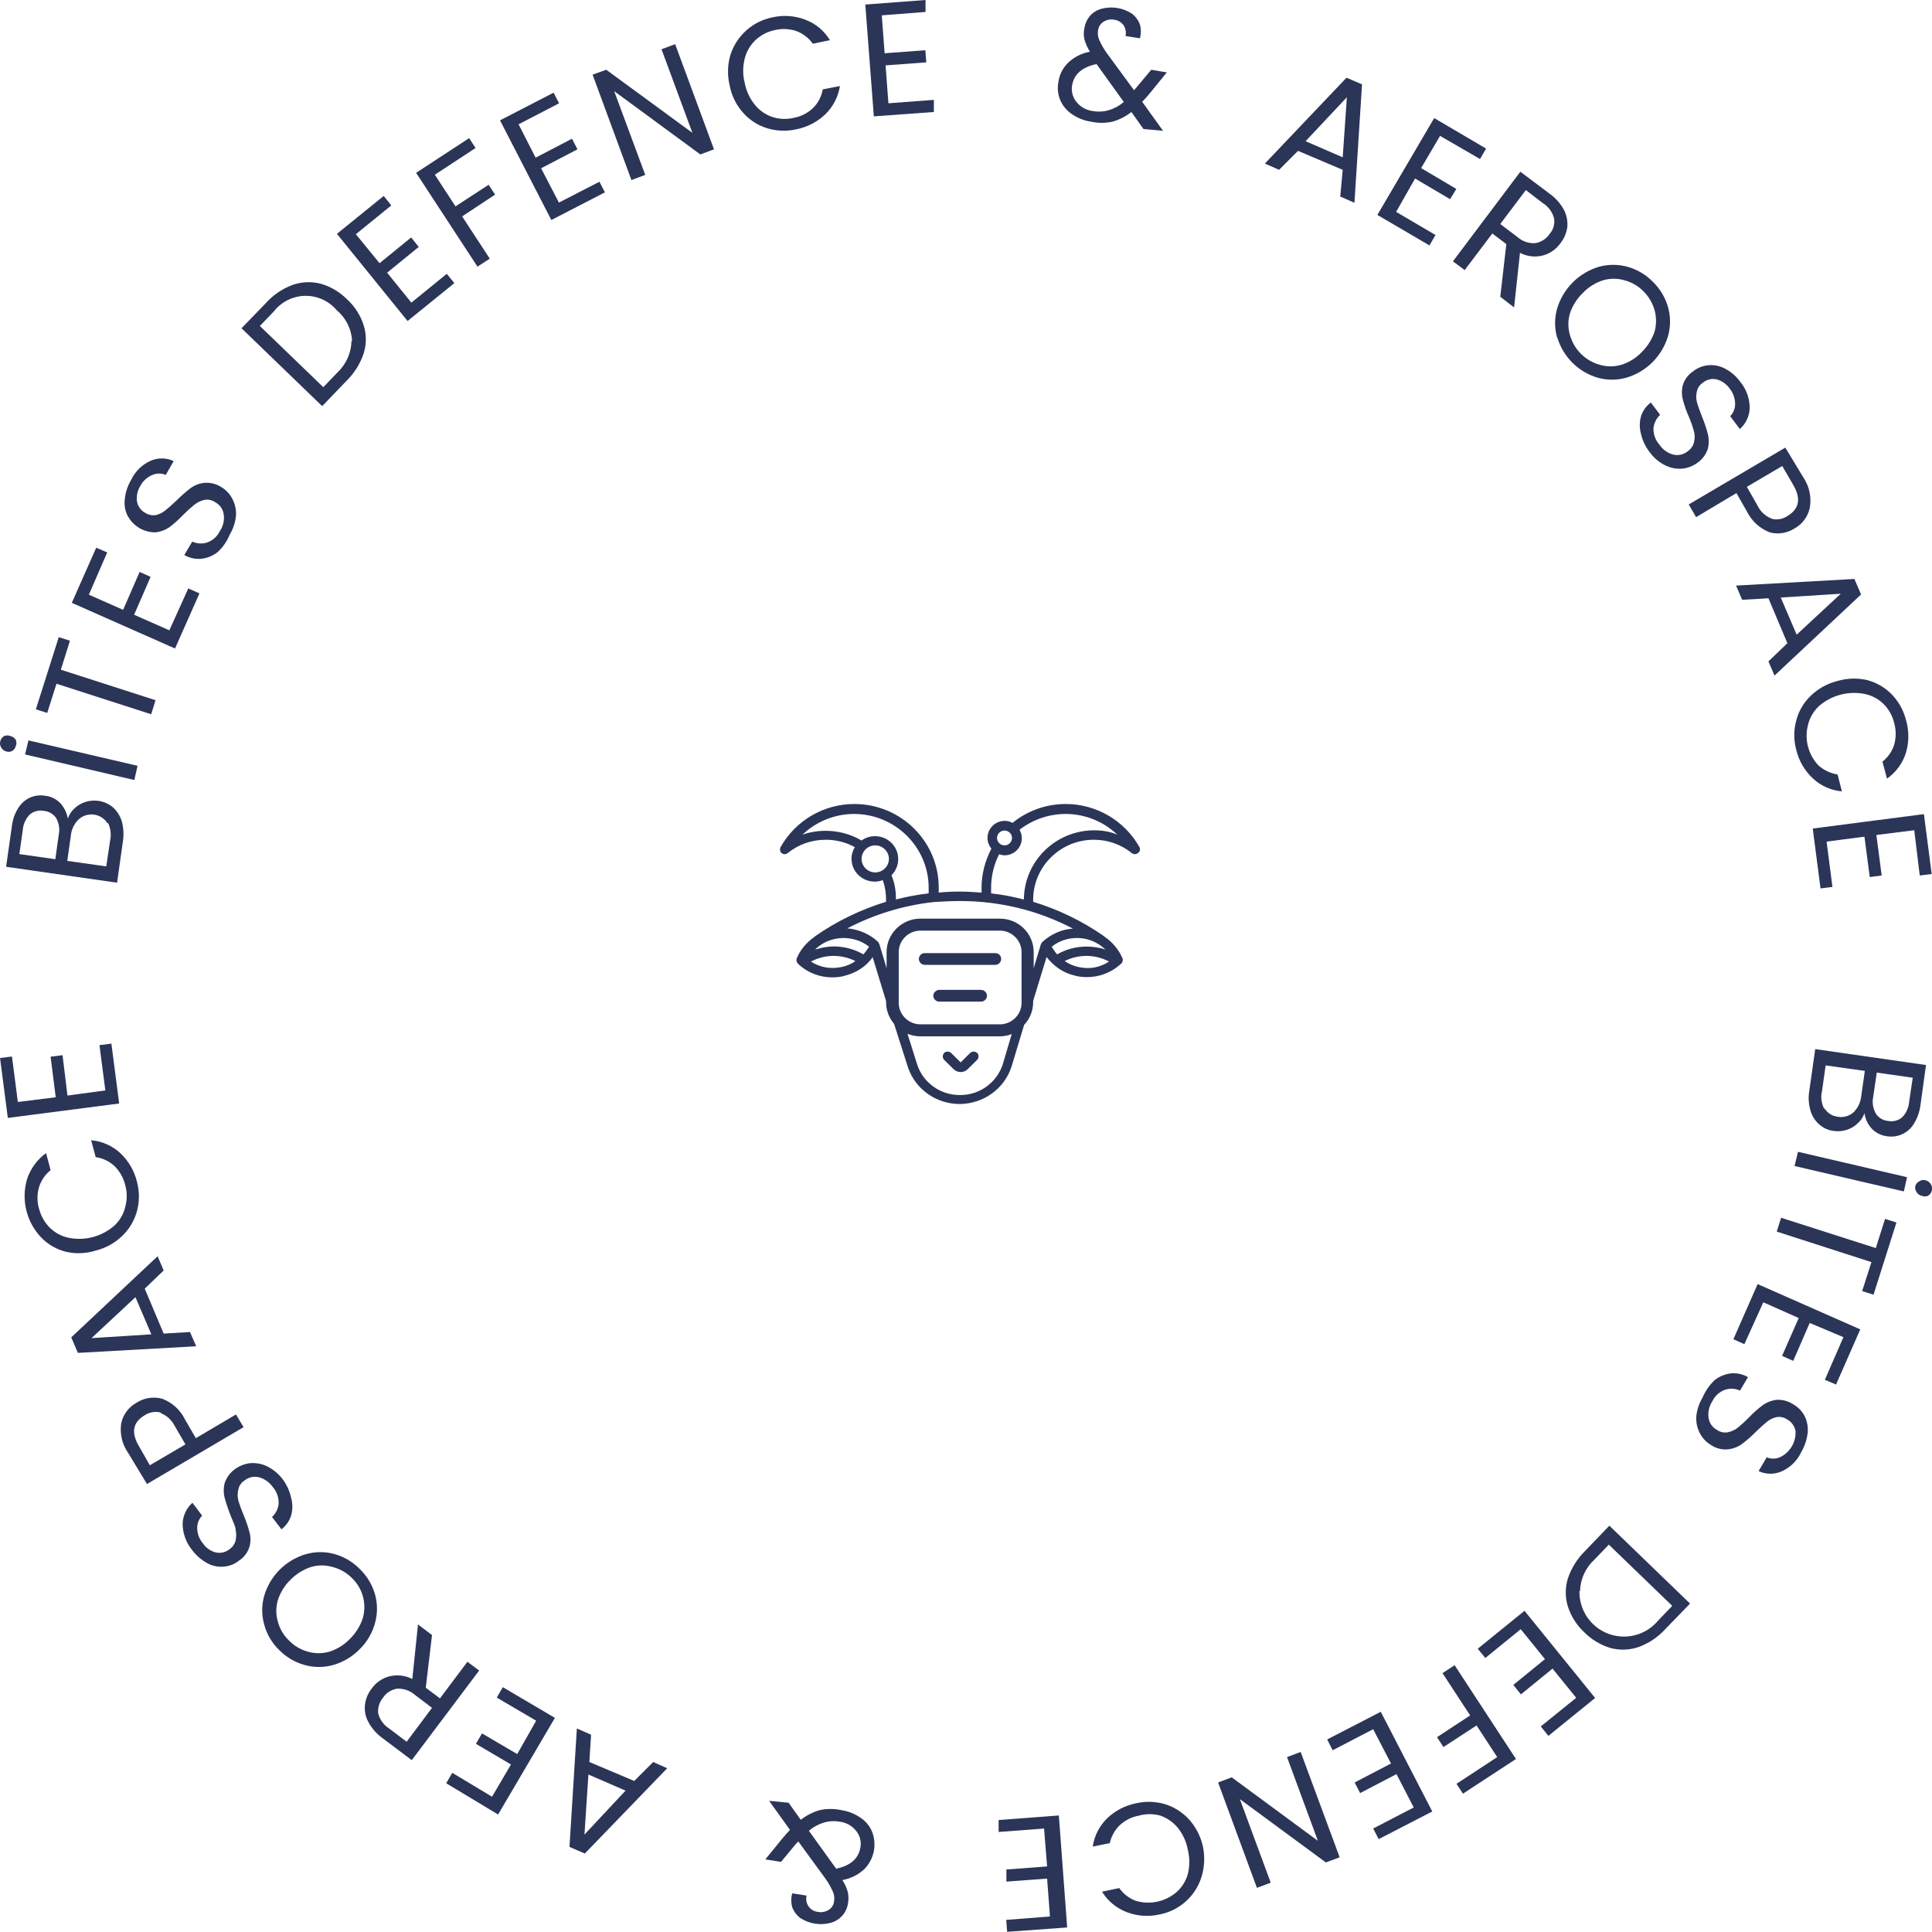 <svg width="161" height="161" viewBox="0 0 161 161" fill="none" xmlns="http://www.w3.org/2000/svg">
<path d="M6.189 67.384C6.448 67.132 6.761 66.944 7.104 66.831C7.456 66.72 7.828 66.688 8.193 66.736C8.64 66.799 9.061 66.985 9.408 67.273C9.756 67.589 10.012 67.993 10.15 68.442C10.296 68.982 10.328 69.547 10.245 70.1L9.756 73.558L0.508 72.232L0.981 68.915C1.036 68.355 1.22 67.814 1.518 67.336C1.754 66.959 2.094 66.657 2.496 66.468C2.888 66.296 3.321 66.242 3.743 66.31C4.236 66.358 4.695 66.583 5.037 66.942C5.359 67.301 5.572 67.745 5.652 68.221C5.756 67.9 5.941 67.612 6.189 67.384ZM4.611 71.6L4.895 69.563C4.992 69.095 4.92 68.608 4.69 68.189C4.575 68.014 4.421 67.867 4.24 67.76C4.06 67.653 3.857 67.59 3.648 67.573C3.444 67.533 3.233 67.54 3.031 67.591C2.829 67.643 2.641 67.74 2.48 67.873C2.143 68.225 1.936 68.682 1.897 69.168L1.612 71.174L4.611 71.6ZM8.951 68.6C8.827 68.405 8.662 68.24 8.468 68.116C8.273 67.992 8.054 67.912 7.825 67.882C7.596 67.851 7.364 67.872 7.144 67.941C6.924 68.011 6.722 68.128 6.552 68.284C6.179 68.643 5.949 69.126 5.905 69.642L5.605 71.742L8.856 72.2L9.172 70.068C9.284 69.575 9.228 69.058 9.014 68.6H8.951Z" fill="#2B3558"/>
<path d="M1.078 62.538C1.003 62.592 0.918 62.628 0.828 62.644C0.738 62.661 0.645 62.657 0.557 62.633C0.374 62.59 0.215 62.477 0.115 62.317C0.062 62.239 0.026 62.151 0.01 62.059C-0.006 61.966 -0.003 61.871 0.02 61.78C0.066 61.598 0.179 61.44 0.336 61.338C0.508 61.268 0.701 61.268 0.873 61.338C0.964 61.358 1.05 61.397 1.126 61.451C1.202 61.505 1.266 61.574 1.314 61.654C1.35 61.736 1.368 61.825 1.368 61.914C1.368 62.004 1.35 62.092 1.314 62.175C1.28 62.319 1.196 62.448 1.078 62.538ZM2.372 61.701L11.462 63.817L11.194 65.002L2.088 62.87L2.372 61.701Z" fill="#2B3558"/>
<path d="M4.898 53.094L5.829 53.394L5.071 55.81L12.962 58.352L12.599 59.521L4.708 56.979L3.935 59.411L2.988 59.111L4.898 53.094Z" fill="#2B3558"/>
<path d="M7.405 49.557L10.261 50.82L11.634 47.662L12.549 48.073L11.176 51.231L14.112 52.526L15.69 49.036L16.621 49.447L14.585 54.042L5.984 50.236L8.02 45.641L8.935 46.035L7.405 49.557Z" fill="#2B3558"/>
<path d="M18.104 46.033C17.709 46.333 17.24 46.519 16.747 46.57C16.263 46.604 15.78 46.495 15.358 46.255L16.021 45.133C16.408 45.31 16.846 45.338 17.252 45.212C17.485 45.13 17.7 45.003 17.884 44.838C18.069 44.672 18.218 44.472 18.325 44.249C18.606 43.838 18.719 43.335 18.64 42.843C18.608 42.634 18.527 42.434 18.404 42.262C18.28 42.089 18.118 41.947 17.93 41.849C17.801 41.759 17.654 41.695 17.5 41.663C17.345 41.63 17.186 41.629 17.031 41.659C16.738 41.726 16.464 41.855 16.226 42.038C15.901 42.3 15.59 42.579 15.295 42.875C14.938 43.252 14.553 43.6 14.143 43.917C13.805 44.154 13.415 44.306 13.007 44.36C12.523 44.375 12.045 44.254 11.627 44.011C11.208 43.768 10.866 43.413 10.639 42.986C10.416 42.553 10.334 42.062 10.403 41.58C10.458 41.022 10.636 40.483 10.924 40.001C11.248 39.306 11.807 38.746 12.502 38.422C12.81 38.278 13.147 38.203 13.488 38.203C13.829 38.203 14.165 38.278 14.474 38.422L13.812 39.575C13.637 39.501 13.449 39.463 13.259 39.463C13.069 39.463 12.882 39.501 12.707 39.575C12.273 39.751 11.915 40.076 11.697 40.49C11.457 40.871 11.357 41.323 11.413 41.77C11.446 41.977 11.528 42.174 11.651 42.344C11.775 42.514 11.936 42.653 12.123 42.749C12.381 42.911 12.69 42.973 12.991 42.922C13.274 42.855 13.538 42.726 13.764 42.544C14.001 42.354 14.316 42.086 14.695 41.722C15.066 41.348 15.461 41 15.879 40.68C16.213 40.437 16.604 40.284 17.015 40.238C17.514 40.195 18.013 40.317 18.435 40.585C18.823 40.816 19.14 41.149 19.351 41.549C19.588 41.983 19.697 42.476 19.666 42.97C19.613 43.529 19.435 44.068 19.145 44.549C18.917 45.117 18.561 45.626 18.104 46.033Z" fill="#2B3558"/>
<path d="M24.354 23.753C25.115 23.48 25.939 23.442 26.722 23.642C27.559 23.881 28.32 24.333 28.931 24.953C29.568 25.537 30.042 26.277 30.304 27.101C30.548 27.866 30.548 28.689 30.304 29.454C30.015 30.321 29.522 31.106 28.868 31.744L26.848 33.844L20.125 27.354L22.145 25.269C22.749 24.594 23.507 24.074 24.354 23.753ZM29.341 28.396C29.313 27.907 29.185 27.429 28.965 26.992C28.745 26.555 28.438 26.167 28.063 25.853C27.739 25.469 27.334 25.163 26.877 24.955C26.42 24.747 25.923 24.645 25.421 24.654C24.919 24.663 24.425 24.784 23.976 25.008C23.527 25.231 23.133 25.553 22.824 25.948L21.656 27.164L26.942 32.265L28.11 31.049C28.474 30.708 28.767 30.297 28.97 29.842C29.173 29.386 29.283 28.895 29.294 28.396H29.341Z" fill="#2B3558"/>
<path d="M29.656 19.518L31.629 21.934L34.264 19.787L34.896 20.576L32.26 22.724L34.28 25.219L37.231 22.819L37.862 23.593L33.965 26.751L28.078 19.486L31.976 16.328L32.607 17.118L29.656 19.518Z" fill="#2B3558"/>
<path d="M39.094 11.512L39.631 12.333L36.238 14.56L37.958 17.197L40.72 15.397L41.257 16.218L38.511 18.034L40.815 21.555L39.789 22.219L34.676 14.402L39.094 11.512Z" fill="#2B3558"/>
<path d="M43.215 10.36L44.635 13.139L47.665 11.56L48.123 12.444L45.093 14.024L46.576 16.882L49.953 15.145L50.411 16.029L45.945 18.335L41.668 10.028L46.134 7.723L46.592 8.607L43.215 10.36Z" fill="#2B3558"/>
<path d="M59.499 12.444L58.362 12.871L51.182 7.596L53.77 14.576L52.618 15.003L49.383 6.222L50.519 5.812L57.7 11.07L55.127 4.106L56.263 3.68L59.499 12.444Z" fill="#2B3558"/>
<path d="M60.858 4.609C61.103 3.819 61.557 3.109 62.17 2.553C62.783 1.998 63.535 1.617 64.345 1.451C65.264 1.237 66.226 1.303 67.107 1.641C67.963 1.961 68.686 2.562 69.159 3.346L67.738 3.646C67.395 3.165 66.917 2.797 66.365 2.588C65.785 2.394 65.161 2.366 64.566 2.509C63.977 2.628 63.431 2.907 62.988 3.314C62.528 3.737 62.204 4.287 62.057 4.894C61.89 5.552 61.89 6.241 62.057 6.899C62.182 7.564 62.469 8.188 62.893 8.715C63.269 9.19 63.773 9.546 64.345 9.742C64.926 9.935 65.549 9.962 66.144 9.821C66.735 9.713 67.282 9.439 67.722 9.031C68.165 8.609 68.458 8.055 68.559 7.452L69.995 7.168C69.855 8.063 69.429 8.889 68.78 9.521C68.099 10.172 67.244 10.611 66.318 10.784C65.512 10.96 64.674 10.922 63.888 10.674C63.109 10.427 62.415 9.967 61.883 9.347C61.322 8.701 60.945 7.916 60.794 7.073C60.607 6.26 60.628 5.412 60.858 4.609Z" fill="#2B3558"/>
<path d="M73.482 1.279L73.719 4.438L77.112 4.185L77.191 5.196L73.798 5.448L74.035 8.607L77.822 8.322V9.333L72.82 9.696L72.109 0.379L77.128 0V0.995L73.482 1.279Z" fill="#2B3558"/>
<path d="M95.293 10.756L94.282 9.335C93.814 9.704 93.278 9.978 92.704 10.14C92.117 10.268 91.509 10.268 90.921 10.14C90.355 10.057 89.816 9.846 89.343 9.524C88.915 9.239 88.576 8.84 88.365 8.371C88.153 7.873 88.098 7.322 88.207 6.792C88.296 6.189 88.585 5.633 89.027 5.213C89.525 4.742 90.151 4.429 90.826 4.313C90.63 3.992 90.476 3.647 90.369 3.286C90.297 2.969 90.297 2.64 90.369 2.323C90.429 1.956 90.587 1.613 90.826 1.328C91.085 1.034 91.426 0.825 91.805 0.728C92.231 0.616 92.676 0.595 93.111 0.666C93.546 0.737 93.961 0.898 94.33 1.139C94.63 1.371 94.86 1.683 94.993 2.039C95.096 2.416 95.096 2.814 94.993 3.192L93.793 3.002C93.828 2.846 93.83 2.684 93.8 2.526C93.77 2.369 93.709 2.219 93.62 2.086C93.526 1.965 93.41 1.863 93.277 1.787C93.145 1.711 92.998 1.663 92.846 1.644C92.535 1.584 92.213 1.646 91.947 1.818C91.826 1.897 91.724 2.002 91.648 2.124C91.571 2.247 91.523 2.385 91.505 2.528C91.459 2.795 91.492 3.07 91.6 3.318C91.761 3.683 91.957 4.032 92.184 4.36L94.503 7.519L94.787 7.187L95.939 5.813L97.234 6.034L95.845 7.74C95.638 7.999 95.416 8.247 95.182 8.482L96.918 10.898L95.293 10.756ZM92.42 9.177C92.873 9.038 93.292 8.807 93.651 8.498L91.379 5.339C90.179 5.592 89.501 6.176 89.343 7.108C89.3 7.352 89.31 7.603 89.373 7.843C89.435 8.082 89.549 8.306 89.706 8.498C90.045 8.922 90.539 9.195 91.079 9.256C91.526 9.334 91.985 9.307 92.42 9.177Z" fill="#2B3558"/>
<path d="M111.892 14.152L108.168 12.572L106.59 14.152L105.406 13.63L112.208 6.477L113.502 7.029L112.871 16.899L111.687 16.378L111.892 14.152ZM111.892 13.109L112.24 8.103L108.799 11.767L111.892 13.109Z" fill="#2B3558"/>
<path d="M120.005 11.324L118.427 14.009L121.362 15.746L120.841 16.599L117.922 14.877L116.344 17.657L119.626 19.584L119.121 20.452L114.781 17.91L119.516 9.84L123.84 12.382L123.335 13.251L120.005 11.324Z" fill="#2B3558"/>
<path d="M125.023 24.731L125.528 20.341L124.361 19.457L122.057 22.505L121.078 21.778L126.696 14.309L129.111 16.125C129.614 16.479 130.03 16.943 130.326 17.483C130.554 17.925 130.653 18.424 130.61 18.92C130.543 19.41 130.347 19.873 130.042 20.262C129.689 20.767 129.169 21.131 128.574 21.289C127.932 21.455 127.252 21.376 126.665 21.068L126.175 25.616L125.023 24.731ZM125.023 18.667L126.46 19.757C126.661 19.935 126.896 20.071 127.151 20.158C127.405 20.245 127.675 20.28 127.943 20.262C128.182 20.224 128.41 20.136 128.613 20.006C128.817 19.876 128.992 19.705 129.127 19.504C129.284 19.328 129.399 19.119 129.465 18.892C129.53 18.665 129.544 18.426 129.505 18.193C129.368 17.668 129.035 17.216 128.574 16.93L127.154 15.84L125.023 18.667Z" fill="#2B3558"/>
<path d="M129.756 28.127C129.535 27.342 129.535 26.511 129.756 25.726C130.001 24.902 130.446 24.152 131.052 23.543C131.658 22.934 132.406 22.485 133.228 22.236C134.017 22.015 134.852 22.015 135.642 22.236C136.439 22.461 137.162 22.891 137.741 23.484C138.341 24.065 138.777 24.795 139.004 25.6C139.225 26.385 139.225 27.215 139.004 28C138.761 28.824 138.317 29.573 137.71 30.18C137.103 30.787 136.355 31.232 135.532 31.474C134.747 31.696 133.917 31.696 133.133 31.474C132.337 31.238 131.613 30.807 131.026 30.219C130.439 29.632 130.008 28.907 129.772 28.111L129.756 28.127ZM133.322 30.401C133.904 30.572 134.523 30.572 135.106 30.401C135.755 30.201 136.342 29.836 136.81 29.343C137.296 28.866 137.663 28.282 137.883 27.637C138.041 27.053 138.041 26.437 137.883 25.852C137.713 25.255 137.393 24.711 136.952 24.273C136.518 23.831 135.973 23.515 135.374 23.357C134.792 23.186 134.173 23.186 133.591 23.357C132.941 23.565 132.354 23.934 131.886 24.431C131.402 24.9 131.039 25.48 130.829 26.121C130.654 26.708 130.654 27.334 130.829 27.921C130.995 28.515 131.312 29.055 131.749 29.49C132.186 29.924 132.728 30.238 133.322 30.401Z" fill="#2B3558"/>
<path d="M136.75 36.164C136.615 35.684 136.615 35.176 136.75 34.696C136.894 34.234 137.181 33.83 137.57 33.543L138.343 34.569C138.032 34.859 137.836 35.252 137.791 35.675C137.77 36.179 137.945 36.672 138.28 37.049C138.553 37.462 138.969 37.761 139.448 37.886C139.656 37.934 139.873 37.933 140.081 37.884C140.289 37.835 140.483 37.738 140.647 37.601C140.912 37.425 141.099 37.154 141.168 36.843C141.239 36.553 141.239 36.25 141.168 35.959C141.057 35.556 140.92 35.16 140.758 34.775C140.544 34.3 140.37 33.809 140.237 33.306C140.135 32.907 140.135 32.489 140.237 32.09C140.381 31.615 140.689 31.207 141.105 30.937C141.48 30.638 141.937 30.462 142.415 30.432C142.899 30.398 143.382 30.508 143.804 30.748C144.292 31.012 144.713 31.384 145.035 31.837C145.525 32.435 145.797 33.181 145.808 33.953C145.806 34.294 145.732 34.631 145.59 34.941C145.449 35.252 145.243 35.529 144.987 35.754L144.182 34.68C144.314 34.547 144.418 34.389 144.488 34.215C144.559 34.042 144.594 33.856 144.593 33.669C144.592 33.198 144.431 32.741 144.135 32.374C143.876 32.005 143.497 31.736 143.062 31.616C142.859 31.569 142.647 31.571 142.445 31.62C142.242 31.669 142.053 31.765 141.894 31.901C141.769 31.983 141.661 32.09 141.577 32.215C141.493 32.339 141.434 32.48 141.405 32.627C141.334 32.912 141.334 33.21 141.405 33.495C141.484 33.795 141.626 34.175 141.815 34.68C142.019 35.162 142.187 35.658 142.32 36.164C142.422 36.569 142.422 36.992 142.32 37.396C142.168 37.871 141.863 38.282 141.452 38.565C141.086 38.833 140.657 39.002 140.206 39.054C139.717 39.095 139.226 39.002 138.785 38.786C138.263 38.534 137.812 38.154 137.475 37.68C137.123 37.236 136.875 36.718 136.75 36.164Z" fill="#2B3558"/>
<path d="M147.513 44.376C146.685 44.067 146.003 43.458 145.603 42.67L144.703 41.091L141.342 43.096L140.727 42.038L148.775 37.301L150.353 39.907C150.805 40.631 150.968 41.499 150.811 42.338C150.733 42.698 150.578 43.036 150.358 43.331C150.137 43.625 149.856 43.868 149.532 44.044C149.236 44.233 148.904 44.36 148.556 44.417C148.209 44.474 147.854 44.46 147.513 44.376ZM147.623 43.223C147.847 43.286 148.081 43.299 148.31 43.261C148.54 43.222 148.758 43.134 148.949 43.002C149.943 42.417 150.101 41.549 149.438 40.412L148.522 38.833L145.571 40.57L146.471 42.149C146.71 42.648 147.135 43.033 147.655 43.223H147.623Z" fill="#2B3558"/>
<path d="M148.949 53.6L147.37 49.857L145.177 49.983L144.672 48.799L154.535 48.246L155.087 49.541L147.875 56.3L147.37 55.116L148.949 53.6ZM149.722 52.889L153.399 49.478L148.396 49.794L149.722 52.889Z" fill="#2B3558"/>
<path d="M155.544 56.661C156.334 56.858 157.054 57.267 157.627 57.845C158.207 58.438 158.62 59.173 158.827 59.977C159.095 60.879 159.095 61.839 158.827 62.741C158.549 63.609 157.994 64.364 157.249 64.888L156.87 63.467C157.332 63.11 157.673 62.619 157.848 62.062C158.014 61.468 158.014 60.839 157.848 60.245C157.705 59.648 157.399 59.101 156.964 58.666C156.53 58.241 155.982 57.95 155.386 57.829C154.721 57.696 154.034 57.717 153.378 57.889C152.722 58.062 152.113 58.381 151.599 58.824C151.139 59.247 150.815 59.796 150.668 60.403C150.512 60.998 150.511 61.622 150.666 62.217C150.821 62.811 151.126 63.356 151.551 63.799C151.997 64.189 152.544 64.447 153.13 64.541L153.493 65.946C152.59 65.869 151.74 65.491 151.078 64.873C150.389 64.233 149.905 63.403 149.689 62.488C149.468 61.687 149.468 60.841 149.689 60.04C149.89 59.257 150.305 58.546 150.889 57.987C151.505 57.391 152.267 56.966 153.098 56.755C153.893 56.52 154.734 56.487 155.544 56.661Z" fill="#2B3558"/>
<path d="M159.521 69.186L156.365 69.581L156.807 72.96L155.813 73.087L155.371 69.723L152.215 70.134L152.704 73.908L151.71 74.034L151.062 69.044L160.326 67.844L160.973 72.834L159.979 72.96L159.521 69.186Z" fill="#2B3558"/>
<path d="M154.818 93.6C154.562 93.855 154.248 94.044 153.903 94.153C153.557 94.264 153.19 94.296 152.83 94.248C152.379 94.199 151.955 94.011 151.615 93.711C151.257 93.404 150.999 92.997 150.873 92.542C150.712 92.005 150.68 91.437 150.778 90.884L151.268 87.426L160.5 88.752L160.042 92.069C159.975 92.629 159.786 93.168 159.49 93.648C159.264 94.022 158.931 94.322 158.535 94.507C158.139 94.693 157.697 94.756 157.265 94.69C156.771 94.633 156.312 94.404 155.97 94.043C155.648 93.686 155.439 93.24 155.371 92.763C155.264 93.087 155.074 93.376 154.818 93.6ZM156.397 89.384L156.097 91.421C156.003 91.891 156.081 92.379 156.318 92.795C156.429 92.97 156.58 93.117 156.758 93.224C156.936 93.331 157.136 93.395 157.343 93.411C157.548 93.452 157.759 93.446 157.962 93.394C158.164 93.343 158.352 93.246 158.511 93.111C158.855 92.763 159.062 92.304 159.095 91.816L159.395 89.81L156.397 89.384ZM152.057 92.385C152.177 92.574 152.34 92.734 152.531 92.851C152.722 92.969 152.938 93.041 153.161 93.064C153.391 93.102 153.625 93.09 153.849 93.027C154.073 92.964 154.28 92.853 154.455 92.7C154.823 92.337 155.052 91.857 155.103 91.342L155.402 89.242L152.136 88.784L151.836 90.916C151.712 91.41 151.774 91.933 152.009 92.385H152.057Z" fill="#2B3558"/>
<path d="M159.931 98.448C160.005 98.394 160.091 98.358 160.181 98.342C160.271 98.325 160.363 98.329 160.452 98.353C160.635 98.396 160.794 98.509 160.894 98.669C160.946 98.747 160.982 98.835 160.999 98.927C161.015 99.02 161.011 99.115 160.988 99.206C160.968 99.297 160.93 99.383 160.875 99.459C160.821 99.535 160.752 99.599 160.673 99.648C160.501 99.718 160.308 99.718 160.136 99.648C160.046 99.63 159.962 99.592 159.888 99.537C159.815 99.483 159.754 99.413 159.71 99.332C159.656 99.258 159.62 99.173 159.604 99.082C159.587 98.992 159.591 98.9 159.615 98.811C159.67 98.654 159.783 98.524 159.931 98.448ZM158.653 99.285L149.547 97.169L149.831 95.984L158.921 98.1L158.653 99.285Z" fill="#2B3558"/>
<path d="M156.127 107.892L155.18 107.592L155.953 105.176L148.062 102.633L148.425 101.48L156.316 104.007L157.089 101.575L158.036 101.875L156.127 107.892Z" fill="#2B3558"/>
<path d="M153.618 111.43L150.809 110.245L149.436 113.404L148.505 112.993L149.894 109.835L146.943 108.524L145.365 112.014L144.449 111.603L146.469 107.008L155.023 110.782L153.003 115.378L152.072 114.983L153.618 111.43Z" fill="#2B3558"/>
<path d="M142.919 114.982C143.315 114.684 143.784 114.499 144.276 114.445C144.76 114.407 145.245 114.517 145.665 114.761L145.002 115.882C144.621 115.707 144.188 115.679 143.787 115.803C143.55 115.882 143.332 116.008 143.145 116.174C142.958 116.339 142.806 116.541 142.698 116.766C142.424 117.18 142.312 117.68 142.383 118.172C142.415 118.382 142.496 118.581 142.619 118.754C142.743 118.926 142.905 119.068 143.093 119.167C143.356 119.345 143.679 119.413 143.992 119.356C144.29 119.292 144.571 119.163 144.813 118.977C145.132 118.714 145.438 118.435 145.728 118.14C146.086 117.759 146.477 117.41 146.896 117.098C147.226 116.859 147.612 116.707 148.016 116.656C148.512 116.618 149.006 116.745 149.421 117.019C149.84 117.251 150.181 117.603 150.399 118.03C150.607 118.467 150.689 118.954 150.636 119.435C150.567 119.993 150.384 120.53 150.1 121.014C149.775 121.71 149.216 122.269 148.521 122.593C148.212 122.737 147.876 122.812 147.535 122.812C147.194 122.812 146.858 122.737 146.549 122.593L147.227 121.441C147.399 121.515 147.585 121.553 147.772 121.553C147.959 121.553 148.144 121.515 148.316 121.441C148.731 121.25 149.078 120.938 149.311 120.546C149.545 120.155 149.655 119.701 149.626 119.246C149.586 119.038 149.5 118.843 149.375 118.673C149.249 118.504 149.087 118.365 148.9 118.266C148.648 118.104 148.344 118.042 148.048 118.093C147.759 118.157 147.489 118.286 147.259 118.472C147.022 118.661 146.722 118.93 146.344 119.293C145.977 119.671 145.582 120.02 145.16 120.335C144.82 120.579 144.423 120.731 144.008 120.777C143.514 120.828 143.017 120.705 142.603 120.43C142.211 120.2 141.888 119.867 141.672 119.467C141.435 119.032 141.326 118.539 141.357 118.045C141.412 117.487 141.59 116.948 141.877 116.466C142.117 115.904 142.472 115.398 142.919 114.982Z" fill="#2B3558"/>
<path d="M136.608 137.232C135.847 137.505 135.023 137.543 134.241 137.342C133.405 137.099 132.645 136.648 132.031 136.032C131.399 135.444 130.926 134.705 130.658 133.884C130.421 133.117 130.421 132.297 130.658 131.531C130.951 130.666 131.443 129.881 132.094 129.241L134.114 127.141L140.837 133.631L138.817 135.716C138.213 136.391 137.455 136.911 136.608 137.232ZM131.621 132.589C131.604 133.359 131.827 134.116 132.259 134.754C132.692 135.392 133.312 135.879 134.034 136.148C134.755 136.417 135.543 136.455 136.287 136.256C137.031 136.057 137.695 135.63 138.186 135.037L139.354 133.821L134.067 128.72L132.899 129.936C132.526 130.273 132.225 130.681 132.014 131.137C131.802 131.593 131.685 132.087 131.668 132.589H131.621Z" fill="#2B3558"/>
<path d="M131.351 141.483L129.378 139.051L126.743 141.199L126.111 140.409L128.747 138.261L126.727 135.766L123.776 138.167L123.145 137.393L127.042 134.234L132.929 141.499L129.031 144.657L128.4 143.868L131.351 141.483Z" fill="#2B3558"/>
<path d="M121.912 149.473L121.375 148.651L124.768 146.425L123.048 143.787L120.287 145.588L119.75 144.767L122.512 142.951L120.208 139.429L121.218 138.766L126.331 146.583L121.912 149.473Z" fill="#2B3558"/>
<path d="M117.81 150.623L116.374 147.844L113.344 149.423L112.886 148.539L115.916 146.96L114.432 144.101L111.055 145.854L110.598 144.954L115.064 142.648L119.356 150.955L114.89 153.261L114.432 152.376L117.81 150.623Z" fill="#2B3558"/>
<path d="M101.508 148.539L102.644 148.112L109.825 153.403L107.252 146.422L108.388 145.996L111.639 154.776L110.487 155.203L103.323 149.928L105.895 156.893L104.743 157.319L101.508 148.539Z" fill="#2B3558"/>
<path d="M100.137 156.374C99.897 157.168 99.446 157.882 98.831 158.438C98.217 158.995 97.462 159.373 96.649 159.533C95.73 159.746 94.769 159.68 93.887 159.343C93.034 159.017 92.313 158.417 91.836 157.638L93.272 157.338C93.609 157.818 94.081 158.187 94.629 158.396C95.215 158.573 95.836 158.6 96.435 158.473C97.033 158.346 97.59 158.07 98.054 157.669C98.5 157.268 98.823 156.748 98.985 156.169C99.152 155.506 99.152 154.811 98.985 154.148C98.865 153.484 98.583 152.86 98.164 152.332C97.782 151.864 97.281 151.509 96.712 151.305C96.119 151.139 95.491 151.139 94.897 151.305C94.307 151.413 93.76 151.687 93.319 152.095C92.897 152.5 92.606 153.023 92.483 153.595L91.062 153.879C91.194 152.985 91.615 152.158 92.262 151.526C92.942 150.875 93.798 150.436 94.724 150.263C95.535 150.084 96.378 150.123 97.17 150.373C97.939 150.631 98.625 151.089 99.158 151.7C99.717 152.35 100.097 153.133 100.263 153.974C100.413 154.773 100.369 155.596 100.137 156.374Z" fill="#2B3558"/>
<path d="M87.496 159.706L87.259 156.548L83.866 156.801V155.79L87.259 155.537L87.006 152.379L83.219 152.663V151.668L88.237 151.289L88.931 160.622L83.929 160.985L83.85 159.991L87.496 159.706Z" fill="#2B3558"/>
<path d="M65.718 150.228L66.728 151.65C67.199 151.284 67.735 151.011 68.306 150.844C68.899 150.716 69.513 150.716 70.106 150.844C70.671 150.928 71.211 151.139 71.684 151.46C72.115 151.74 72.456 152.141 72.662 152.613C72.876 153.145 72.928 153.728 72.814 154.289C72.698 154.851 72.421 155.366 72.015 155.771C71.509 156.239 70.879 156.551 70.2 156.671C70.404 156.989 70.558 157.335 70.658 157.698C70.722 158.016 70.722 158.343 70.658 158.661C70.594 159.036 70.423 159.385 70.165 159.665C69.908 159.946 69.575 160.145 69.206 160.24C68.78 160.352 68.335 160.373 67.9 160.303C67.465 160.232 67.05 160.071 66.681 159.83C66.381 159.597 66.151 159.286 66.018 158.93C65.915 158.552 65.915 158.154 66.018 157.777L67.218 157.966C67.178 158.119 67.172 158.278 67.2 158.433C67.228 158.587 67.289 158.735 67.379 158.864C67.469 158.993 67.585 159.101 67.721 159.18C67.857 159.26 68.008 159.309 68.165 159.324C68.475 159.385 68.798 159.322 69.064 159.151C69.187 159.074 69.291 158.97 69.368 158.847C69.444 158.724 69.492 158.584 69.506 158.44C69.552 158.173 69.519 157.899 69.411 157.65C69.25 157.285 69.054 156.936 68.827 156.608L66.523 153.45L66.223 153.781L65.087 155.155L63.777 154.95L65.166 153.245C65.371 152.992 65.592 152.755 65.829 152.486L64.093 150.07L65.718 150.228ZM68.638 151.886C68.185 152.025 67.766 152.256 67.407 152.565L69.68 155.724C70.879 155.471 71.542 154.887 71.7 153.955C71.745 153.711 71.736 153.46 71.673 153.22C71.61 152.98 71.495 152.756 71.337 152.565C70.997 152.141 70.504 151.868 69.964 151.807C69.522 151.729 69.067 151.756 68.638 151.886Z" fill="#2B3558"/>
<path d="M49.114 146.834L52.854 148.413L54.432 146.834L55.6 147.355L48.735 154.462L47.457 153.909L48.072 144.039L49.256 144.56L49.114 146.834ZM49.035 147.877L48.704 152.883L52.128 149.219L49.035 147.877Z" fill="#2B3558"/>
<path d="M41.003 149.725L42.581 147.041L39.661 145.319L40.166 144.451L43.102 146.172L44.68 143.393L41.397 141.466L41.902 140.598L46.242 143.156L41.508 151.21L37.184 148.604L37.689 147.736L41.003 149.725Z" fill="#2B3558"/>
<path d="M36.001 136.255L35.48 140.646L36.664 141.53L38.952 138.482L39.931 139.209L34.313 146.678L31.898 144.862C31.399 144.508 30.988 144.043 30.699 143.504C30.456 143.067 30.356 142.564 30.415 142.067C30.47 141.577 30.661 141.112 30.967 140.725C31.32 140.22 31.84 139.856 32.435 139.698C33.082 139.534 33.767 139.612 34.36 139.919L34.833 135.371L36.001 136.255ZM36.001 142.32L34.565 141.23C34.154 140.876 33.623 140.695 33.082 140.725C32.845 140.762 32.618 140.848 32.417 140.979C32.216 141.109 32.044 141.281 31.914 141.483C31.763 141.663 31.65 141.872 31.582 142.097C31.514 142.323 31.493 142.56 31.519 142.793C31.656 143.318 31.99 143.771 32.45 144.057L33.887 145.146L36.001 142.32Z" fill="#2B3558"/>
<path d="M31.25 132.857C31.471 133.642 31.471 134.473 31.25 135.258C31.022 136.092 30.575 136.85 29.955 137.453C29.352 138.064 28.602 138.51 27.778 138.748C26.993 138.969 26.163 138.969 25.379 138.748C24.577 138.525 23.847 138.095 23.264 137.5C22.666 136.92 22.235 136.189 22.017 135.384C21.796 134.599 21.796 133.768 22.017 132.984C22.26 132.158 22.706 131.406 23.316 130.799C23.926 130.192 24.679 129.748 25.505 129.509C26.284 129.289 27.109 129.289 27.888 129.509C28.692 129.736 29.422 130.172 30.003 130.773C30.592 131.347 31.022 132.066 31.25 132.857ZM27.715 130.583C27.128 130.409 26.502 130.409 25.915 130.583C25.272 130.797 24.688 131.159 24.211 131.641C23.724 132.114 23.361 132.7 23.154 133.347C22.982 133.929 22.982 134.549 23.154 135.131C23.31 135.735 23.633 136.282 24.085 136.711C24.518 137.156 25.063 137.478 25.663 137.642C26.246 137.808 26.863 137.808 27.446 137.642C28.093 137.435 28.678 137.072 29.151 136.584C29.637 136.107 30.004 135.523 30.224 134.879C30.398 134.291 30.408 133.666 30.253 133.073C30.097 132.48 29.781 131.941 29.34 131.515C28.895 131.06 28.332 130.737 27.715 130.583Z" fill="#2B3558"/>
<path d="M24.261 124.821C24.396 125.301 24.396 125.809 24.261 126.29C24.118 126.748 23.837 127.15 23.456 127.443L22.668 126.416C22.981 126.128 23.177 125.734 23.22 125.311C23.242 124.809 23.073 124.318 22.746 123.937C22.464 123.526 22.044 123.229 21.563 123.1C21.355 123.052 21.138 123.052 20.93 123.101C20.722 123.151 20.528 123.247 20.363 123.384C20.232 123.469 20.12 123.581 20.033 123.711C19.946 123.841 19.887 123.988 19.858 124.142C19.788 124.432 19.788 124.736 19.858 125.026C19.976 125.429 20.119 125.825 20.285 126.211C20.487 126.688 20.656 127.179 20.79 127.679C20.9 128.077 20.9 128.498 20.79 128.895C20.645 129.37 20.338 129.779 19.922 130.048C19.549 130.35 19.09 130.527 18.612 130.554C18.127 130.593 17.642 130.483 17.223 130.238C16.741 129.965 16.321 129.594 15.992 129.148C15.509 128.547 15.237 127.803 15.219 127.032C15.221 126.691 15.295 126.354 15.436 126.044C15.578 125.734 15.783 125.457 16.039 125.232L16.844 126.306C16.58 126.575 16.433 126.938 16.434 127.316C16.432 127.791 16.6 128.25 16.907 128.611C17.16 128.987 17.542 129.257 17.98 129.369C18.184 129.415 18.395 129.413 18.598 129.363C18.8 129.314 18.988 129.219 19.148 129.085C19.395 128.911 19.569 128.652 19.637 128.358C19.7 128.072 19.7 127.776 19.637 127.49C19.637 127.206 19.417 126.811 19.227 126.321C19.033 125.83 18.864 125.33 18.722 124.821C18.62 124.417 18.62 123.994 18.722 123.589C18.88 123.117 19.184 122.708 19.59 122.421C19.958 122.155 20.387 121.987 20.837 121.931C21.331 121.891 21.827 121.983 22.273 122.2C22.79 122.46 23.239 122.839 23.583 123.305C23.911 123.758 24.142 124.274 24.261 124.821Z" fill="#2B3558"/>
<path d="M13.511 116.562C14.337 116.867 15.015 117.478 15.405 118.268L16.32 119.847L19.666 117.873L20.297 118.931L12.248 123.669L10.67 121.063C10.173 120.345 9.969 119.463 10.102 118.599C10.18 118.24 10.335 117.901 10.555 117.607C10.776 117.313 11.057 117.069 11.38 116.894C11.692 116.691 12.043 116.557 12.41 116.5C12.777 116.443 13.153 116.464 13.511 116.562ZM13.4 117.715C13.174 117.656 12.937 117.645 12.706 117.683C12.475 117.721 12.255 117.807 12.059 117.936C11.065 118.52 10.907 119.389 11.586 120.526L12.485 122.105L15.452 120.368L14.537 118.789C14.292 118.322 13.889 117.958 13.4 117.762V117.715Z" fill="#2B3558"/>
<path d="M12.061 107.388L13.639 111.131L15.832 111.004L16.353 112.189L6.49 112.741L5.938 111.446L13.134 104.688L13.639 105.872L12.061 107.388ZM11.287 108.099L7.626 111.51L12.613 111.194L11.287 108.099Z" fill="#2B3558"/>
<path d="M5.528 104.321C4.735 104.132 4.013 103.721 3.445 103.137C2.832 102.499 2.399 101.71 2.191 100.849C1.983 99.989 2.007 99.089 2.261 98.241C2.549 97.377 3.101 96.626 3.839 96.093L4.218 97.515C3.764 97.876 3.429 98.366 3.256 98.92C3.078 99.513 3.078 100.144 3.256 100.736C3.411 101.333 3.721 101.878 4.155 102.315C4.59 102.741 5.138 103.031 5.733 103.152C6.396 103.284 7.08 103.263 7.734 103.091C8.387 102.918 8.993 102.599 9.505 102.158C9.969 101.739 10.294 101.188 10.436 100.578C10.602 99.984 10.602 99.356 10.436 98.762C10.293 98.164 9.987 97.617 9.552 97.183C9.115 96.776 8.565 96.511 7.974 96.425L7.595 95.019C8.501 95.1 9.356 95.478 10.026 96.093C10.709 96.737 11.191 97.566 11.414 98.478C11.629 99.28 11.629 100.124 11.414 100.926C11.202 101.707 10.782 102.417 10.199 102.979C9.585 103.578 8.823 104.004 7.99 104.211C7.193 104.464 6.344 104.502 5.528 104.321Z" fill="#2B3558"/>
<path d="M1.487 91.833L4.644 91.438L4.217 88.058L5.212 87.932L5.622 91.296L8.778 90.869L8.289 87.095L9.283 86.969L9.93 91.959L0.651 93.159L0.004 88.169L0.998 88.043L1.487 91.833Z" fill="#2B3558"/>
<g clip-path="url(#clip0_6354_1098)">
<path d="M94.957 70.596C93.71 68.383 91.366 67 88.807 67C87.194 67 85.624 67.553 84.377 68.575C84.183 68.468 83.968 68.404 83.732 68.404C82.936 68.404 82.291 69.043 82.291 69.83C82.291 70.17 82.42 70.468 82.614 70.723C82.097 71.723 81.796 72.83 81.796 73.957V74.383C81.216 74.34 80.614 74.298 80.012 74.298C79.409 74.298 78.829 74.319 78.227 74.383V73.957C78.227 70.106 75.066 67 71.195 67C68.636 67 66.292 68.383 65.045 70.596C64.959 70.766 65.002 70.979 65.131 71.085C65.281 71.213 65.496 71.213 65.647 71.085C66.55 70.362 67.647 69.979 68.808 69.979C69.668 69.979 70.507 70.192 71.238 70.596C71.066 70.872 70.958 71.213 70.958 71.553C70.958 72.617 71.819 73.468 72.894 73.468C73.13 73.468 73.367 73.425 73.56 73.34C73.754 73.872 73.84 74.425 73.84 74.979V75.149C71.754 75.787 69.754 76.745 67.926 78.021C67.905 78.043 67.905 78.043 67.883 78.064C67.238 78.511 66.701 79.128 66.4 79.851C66.335 80 66.378 80.17 66.486 80.298C66.528 80.34 66.572 80.362 66.593 80.404C67.367 81.085 68.335 81.447 69.346 81.447C69.625 81.447 69.926 81.425 70.206 81.362C70.765 81.234 71.302 81.021 71.733 80.723C71.754 80.702 71.797 80.681 71.862 80.638C72.184 80.404 72.485 80.106 72.722 79.766L73.84 83.425V83.532C73.84 84.213 74.098 84.83 74.507 85.319L75.668 88.957C76.291 90.787 78.033 92 79.969 92H79.99C81.947 91.979 83.689 90.745 84.291 88.894L85.345 85.404C85.818 84.915 86.097 84.234 86.097 83.511V83.404L87.216 79.745C87.452 80.064 87.753 80.362 88.097 80.617C88.119 80.638 88.162 80.66 88.183 80.681C88.635 81 89.151 81.213 89.731 81.34C90.011 81.404 90.312 81.425 90.592 81.425C91.602 81.425 92.57 81.064 93.344 80.383C93.387 80.362 93.409 80.319 93.43 80.298C93.559 80.192 93.602 80 93.538 79.851C93.215 79.106 92.699 78.511 92.054 78.064C92.032 78.043 92.032 78.043 92.011 78.021C90.183 76.745 88.183 75.787 86.097 75.149V74.979C86.097 72.213 88.377 69.979 91.151 69.979C92.312 69.979 93.409 70.362 94.312 71.085C94.462 71.213 94.677 71.213 94.828 71.085C95 70.979 95.043 70.766 94.957 70.596ZM83.71 69.213C84.054 69.213 84.334 69.489 84.334 69.83C84.334 70.17 84.054 70.447 83.71 70.447C83.366 70.447 83.087 70.17 83.087 69.83C83.087 69.489 83.366 69.213 83.71 69.213ZM71.797 71.575C71.797 70.957 72.313 70.447 72.937 70.447C73.56 70.447 74.076 70.957 74.076 71.575C74.076 72.192 73.56 72.702 72.937 72.702C72.313 72.702 71.797 72.192 71.797 71.575ZM74.291 72.936C74.636 72.596 74.851 72.106 74.851 71.596C74.851 70.532 73.99 69.681 72.915 69.681C72.507 69.681 72.12 69.808 71.797 70.043C70.894 69.511 69.862 69.234 68.808 69.234C68.141 69.234 67.496 69.34 66.873 69.553C68.012 68.468 69.561 67.83 71.173 67.83C74.593 67.83 77.388 70.596 77.388 73.979V74.447C76.463 74.553 75.56 74.723 74.657 74.957C74.679 74.255 74.55 73.575 74.291 72.936ZM70.077 80.596C69.195 80.766 68.313 80.617 67.582 80.128C67.905 79.957 68.27 79.83 68.636 79.745C69.539 79.553 70.464 79.681 71.281 80.085C70.937 80.34 70.528 80.511 70.077 80.596ZM71.948 79.532C70.915 78.936 69.69 78.723 68.507 78.979C68.313 79.021 68.12 79.085 67.926 79.128C68.378 78.681 68.959 78.362 69.625 78.234C70.614 78.043 71.647 78.277 72.421 78.894C72.27 79.128 72.12 79.34 71.948 79.532ZM85.13 83.575C85.13 84.553 84.312 85.362 83.323 85.362H76.7C75.711 85.362 74.894 84.553 74.894 83.575V79.34C74.894 78.362 75.711 77.553 76.7 77.553H83.323C84.312 77.553 85.13 78.362 85.13 79.34V83.575ZM80.012 91.255H79.99C78.377 91.255 76.958 90.255 76.442 88.745L75.625 86.149C75.947 86.277 76.313 86.362 76.678 86.362H83.302C83.646 86.362 83.99 86.298 84.312 86.17L83.56 88.702C83.065 90.213 81.646 91.255 80.012 91.255ZM83.323 76.553H76.7C75.152 76.553 73.883 77.808 73.883 79.34V80.681L73.281 78.681C73.281 78.681 73.281 78.66 73.259 78.66C73.238 78.617 73.238 78.596 73.216 78.553C73.216 78.532 73.195 78.532 73.195 78.511C73.195 78.511 73.195 78.489 73.173 78.489C72.464 77.83 71.561 77.447 70.614 77.362C72.851 76.192 75.302 75.447 77.818 75.17C78.549 75.128 79.281 75.085 80.012 75.085C83.323 75.085 86.527 75.872 89.409 77.383C88.463 77.447 87.56 77.851 86.85 78.511C86.85 78.511 86.85 78.532 86.828 78.532C86.828 78.553 86.807 78.553 86.807 78.575C86.785 78.596 86.764 78.638 86.764 78.66C86.764 78.66 86.764 78.681 86.742 78.681L86.14 80.681V79.34C86.14 77.787 84.872 76.553 83.323 76.553ZM90.42 78.234C91.065 78.362 91.645 78.681 92.118 79.128C91.925 79.064 91.731 79 91.538 78.979C90.334 78.745 89.129 78.936 88.097 79.532C87.925 79.34 87.775 79.128 87.646 78.894C88.398 78.277 89.43 78.043 90.42 78.234ZM89.925 80.596C89.495 80.511 89.086 80.34 88.721 80.085C89.538 79.681 90.463 79.553 91.366 79.745C91.753 79.83 92.097 79.957 92.419 80.128C91.688 80.617 90.807 80.787 89.925 80.596ZM91.194 69.192C87.968 69.192 85.345 71.766 85.323 74.957C84.42 74.723 83.517 74.553 82.592 74.447V73.957C82.592 73 82.829 72.043 83.259 71.192C83.409 71.234 83.56 71.277 83.71 71.277C84.506 71.277 85.151 70.638 85.151 69.851C85.151 69.596 85.087 69.362 84.958 69.149C86.054 68.298 87.409 67.83 88.807 67.83C90.441 67.83 91.968 68.468 93.108 69.553C92.505 69.298 91.86 69.192 91.194 69.192ZM83.431 79.915C83.431 80.192 83.194 80.404 82.936 80.404H77.066C76.786 80.404 76.571 80.17 76.571 79.915C76.571 79.638 76.808 79.425 77.066 79.425H82.915C83.216 79.425 83.431 79.638 83.431 79.915ZM82.248 82.979C82.248 83.255 82.011 83.468 81.754 83.468H78.27C77.99 83.468 77.775 83.234 77.775 82.979C77.775 82.723 78.012 82.489 78.27 82.489H81.732C82.011 82.489 82.248 82.702 82.248 82.979ZM81.431 87.745C81.581 87.894 81.581 88.149 81.431 88.319L80.635 89.106C80.485 89.255 80.27 89.34 80.055 89.34C79.84 89.34 79.646 89.255 79.474 89.106L78.678 88.319C78.528 88.17 78.528 87.915 78.678 87.745C78.829 87.596 79.087 87.596 79.259 87.745L80.055 88.532L80.85 87.745C81.001 87.596 81.259 87.596 81.431 87.745Z" fill="#2B3558"/>
</g>
<defs>
<clipPath id="clip0_6354_1098">
<rect width="30" height="30" fill="white" transform="translate(65.004 65)"/>
</clipPath>
</defs>
</svg>
